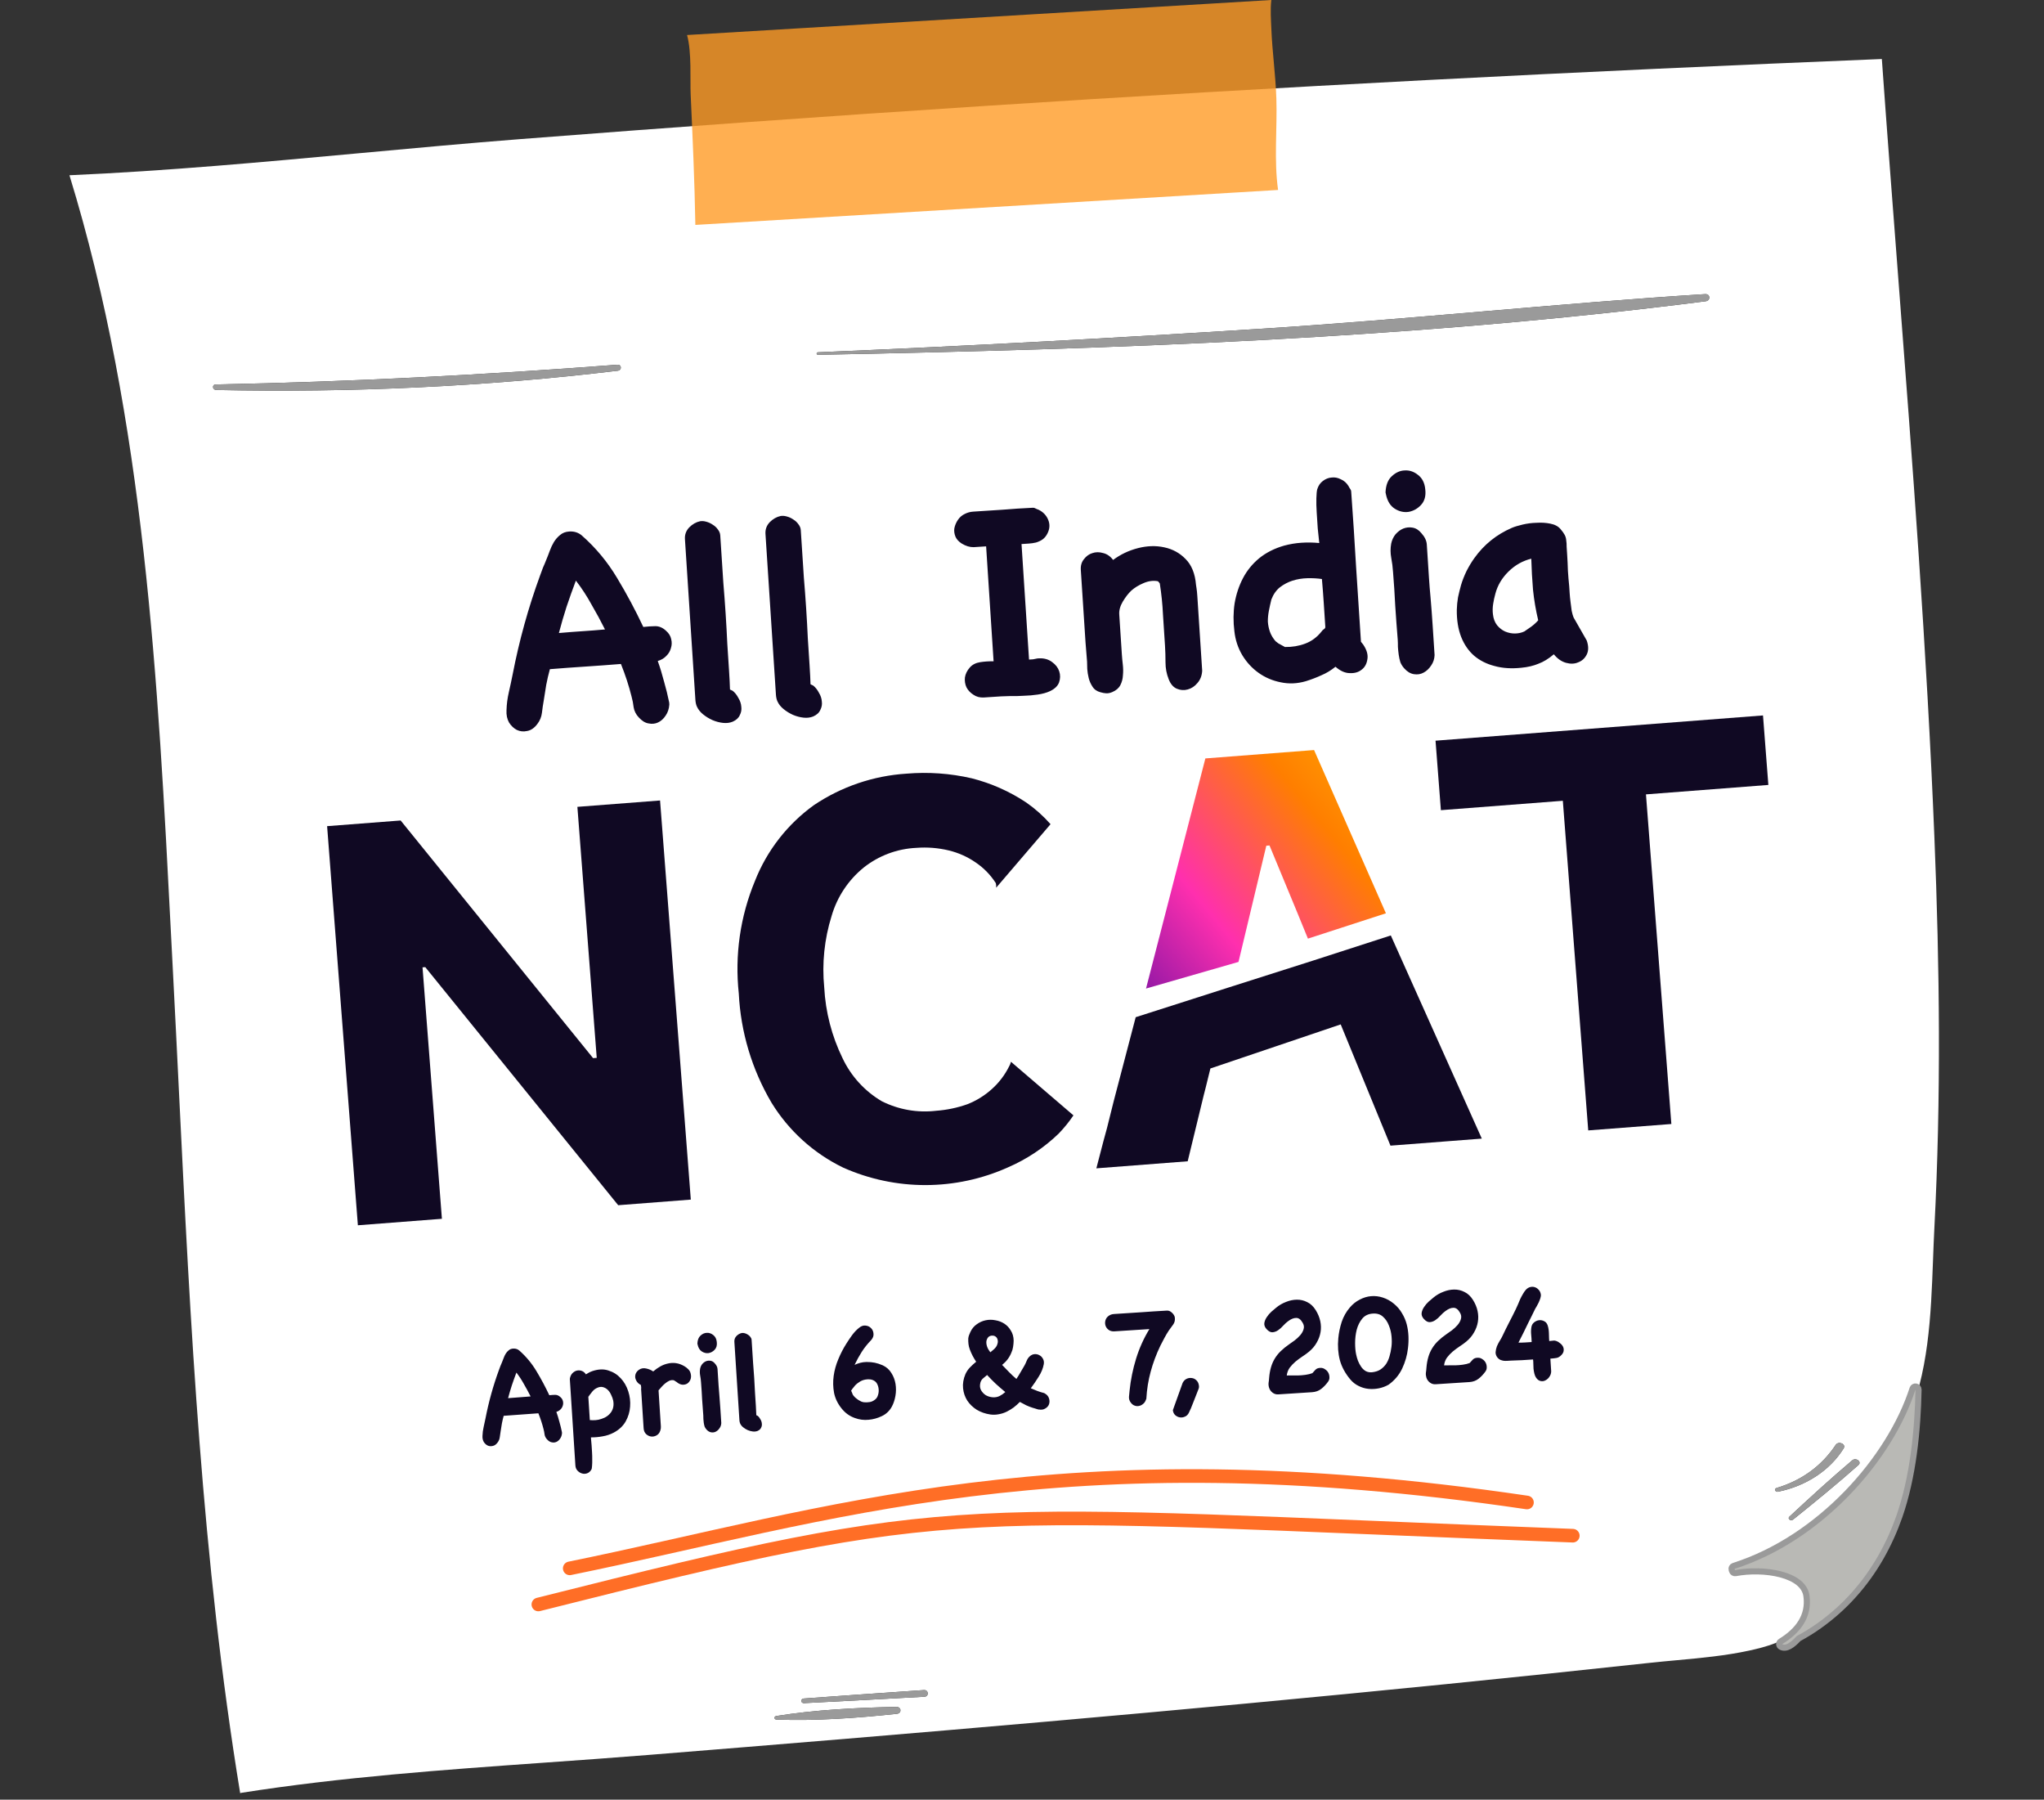<svg width="334" height="294" viewBox="0 0 334 294" fill="none" xmlns="http://www.w3.org/2000/svg">
<rect x="0" y="0" width="334" height="294" fill="#333333" stroke="none"/>
<path fill-rule="evenodd" clip-rule="evenodd" d="M84.995 22.727C109.988 20.779 135.007 18.99 160.026 17.364C209.149 14.155 258.313 11.643 307.503 9.64C308.348 21.484 309.257 33.327 310.167 45.17C312.51 75.681 314.854 106.198 316.089 136.758C316.957 158.019 317.194 179.331 316.087 200.59C315.998 202.297 315.933 204.037 315.868 205.796C315.529 214.863 315.171 224.44 311.389 232.759C307.21 241.948 298.77 248.995 288.881 253.412C288.064 253.774 288.453 254.948 289.389 254.653L289.447 254.861C289.211 254.9 288.975 254.953 288.741 255.017C287.291 255.419 288.08 257.353 289.532 256.988C297.042 255.126 295.768 263.96 293.621 266.226C291.787 268.173 288.556 269.047 285.852 269.639C281.978 270.484 277.927 270.856 273.911 271.225C272.379 271.366 270.852 271.507 269.343 271.673C258.282 272.87 247.218 274.03 236.149 275.14C214.461 277.321 192.761 279.34 171.051 281.248C149.327 283.156 127.609 284.952 105.872 286.699C100.308 287.147 94.724 287.543 89.134 287.94C72.469 289.122 55.754 290.308 39.356 292.894C39.301 292.91 39.289 292.935 39.248 292.95C32.998 254.884 31.113 216.464 29.229 178.064C28.917 171.715 28.606 165.367 28.274 159.021C28.168 156.958 28.061 154.891 27.955 152.819C25.836 111.49 23.638 68.616 11.348 28.629C27.238 27.934 43.131 26.467 59.006 25.001C67.676 24.201 76.34 23.401 84.995 22.727ZM292.397 247.769C292.029 248.116 292.627 248.54 292.999 248.243C296.618 245.337 300.221 242.394 303.674 239.337C304.28 238.8 303.276 238.052 302.668 238.563C299.152 241.538 295.746 244.655 292.397 247.769ZM290.291 243.085C289.85 243.224 290.092 243.783 290.536 243.693C295.076 242.776 299.007 240.237 301.258 236.618C301.708 235.892 300.424 235.348 299.958 236.05C297.728 239.406 294.479 241.84 290.291 243.085ZM133.651 57.55C133.356 57.568 133.389 57.978 133.683 57.96C181.86 57.042 230.976 55.344 278.725 49.215C279.548 49.101 279.488 47.995 278.632 48.048C266.48 48.814 254.35 49.85 242.218 50.886C230.223 51.911 218.226 52.935 206.206 53.699C182.041 55.235 157.843 56.536 133.651 57.55ZM131.332 277.475C130.771 277.522 130.83 278.267 131.392 278.232C137.93 277.901 144.48 277.545 151.03 277.188L151.054 277.187C151.84 277.138 151.752 276.034 150.968 276.095C149.335 276.208 147.703 276.321 146.072 276.434C141.154 276.774 136.238 277.114 131.332 277.475ZM126.848 280.334C126.431 280.41 126.47 280.907 126.894 280.918C133.33 281.155 140.173 280.655 146.564 279.972C147.389 279.884 147.306 278.829 146.475 278.843C140.039 278.968 133.184 279.318 126.848 280.334ZM35.27 62.803C34.594 62.82 34.692 63.699 35.342 63.709C57.183 64.175 79.303 63.165 100.957 60.563C101.655 60.47 101.594 59.526 100.879 59.582C78.996 61.251 57.224 62.377 35.27 62.803Z" fill="white"/>
<path d="M312.523 226.84C312.598 226.605 312.836 226.464 313.081 226.509C313.326 226.553 313.505 226.77 313.5 227.018C313.377 233.67 312.602 241.34 310.358 247.76L310.358 247.761C308.751 252.326 306.318 256.761 302.925 260.528C301.268 262.391 299.344 264.104 297.26 265.586C296.195 266.348 295.073 267.039 293.906 267.671C293.376 268.243 292.887 268.667 292.441 268.914C291.986 269.165 291.463 269.289 290.988 269.023C290.831 268.936 290.732 268.773 290.726 268.596C290.721 268.419 290.81 268.254 290.96 268.162C293.806 266.424 295.648 264.003 295.178 260.693C294.928 258.979 293.316 257.816 290.969 257.196C288.657 256.584 285.838 256.567 283.601 256.991C283.344 257.039 283.09 256.881 283.018 256.628L282.959 256.419C282.886 256.162 283.028 255.896 283.282 255.815C297.303 251.371 308.822 238.346 312.523 226.84Z" fill="#B9B9B5" stroke="#9A9A9A" stroke-linejoin="round"/>
<path d="M302.667 238.564C303.275 238.052 304.279 238.801 303.673 239.337C300.22 242.395 296.617 245.337 292.997 248.243C292.626 248.541 292.028 248.116 292.396 247.769C295.745 244.655 299.151 241.538 302.667 238.564Z" fill="#9A9A9A"/>
<path d="M299.957 236.049C300.424 235.347 301.708 235.891 301.258 236.617C299.006 240.237 295.075 242.775 290.536 243.693C290.091 243.783 289.85 243.224 290.29 243.084C294.479 241.839 297.727 239.405 299.957 236.049Z" fill="#9A9A9A"/>
<path d="M278.632 48.048C279.488 47.995 279.548 49.102 278.725 49.215C230.975 55.344 181.86 57.043 133.683 57.96C133.388 57.978 133.356 57.569 133.651 57.55C157.843 56.536 182.041 55.236 206.206 53.7C230.385 52.163 254.466 49.572 278.632 48.048Z" fill="#9A9A9A"/>
<path d="M150.966 276.095C151.751 276.033 151.839 277.138 151.053 277.187C144.495 277.544 137.936 277.9 131.39 278.231C130.829 278.266 130.77 277.522 131.33 277.474C137.865 276.994 144.416 276.551 150.966 276.095Z" fill="#9A9A9A"/>
<path d="M146.473 278.844C147.304 278.83 147.388 279.885 146.563 279.973C140.171 280.656 133.328 281.155 126.892 280.919C126.468 280.907 126.429 280.411 126.846 280.335C133.183 279.319 140.038 278.968 146.473 278.844Z" fill="#9A9A9A"/>
<path d="M100.88 59.583C101.595 59.526 101.655 60.471 100.958 60.564C79.303 63.166 57.184 64.176 35.342 63.71C34.693 63.7 34.595 62.821 35.27 62.804C57.224 62.378 78.996 61.252 100.88 59.583Z" fill="#9A9A9A"/>
<path d="M40.632 38.973C41.304 38.911 41.535 39.981 40.883 40.14C36.541 41.178 31.779 41.046 27.398 40.324C26.799 40.225 26.993 39.365 27.588 39.408C32.059 39.814 36.195 39.453 40.632 38.973Z" fill="white"/>
<path d="M40.332 34.691C40.968 34.717 41.074 35.626 40.402 35.702C33.987 36.335 27.423 36.245 20.988 36.203C20.353 36.191 20.091 35.279 20.754 35.077C21.641 34.845 22.508 34.545 23.357 34.175C23.701 34.052 23.963 34.57 23.651 34.747C23.527 34.798 23.405 34.863 23.297 34.927C28.96 34.642 34.697 34.381 40.332 34.691Z" fill="white"/>
<path d="M94.348 131.81L97.509 172.814L96.912 172.86L65.467 134.037L53.452 134.963L58.478 200.165L72.209 199.106L69.043 158.028L69.491 157.994L101.016 196.886L112.882 195.971L107.856 130.769L94.348 131.81Z" fill="#100923"/>
<path d="M164.882 174.231C164.191 175.62 163.242 176.866 162.087 177.902C160.911 178.968 159.552 179.811 158.075 180.39C156.431 180.973 154.717 181.332 152.977 181.459C149.92 181.821 146.824 181.276 144.073 179.892C141.287 178.245 139.059 175.8 137.677 172.872C135.913 169.257 134.895 165.324 134.683 161.307C134.297 157.378 134.706 153.411 135.886 149.644C136.786 146.531 138.617 143.768 141.132 141.727C143.593 139.777 146.605 138.651 149.742 138.508C151.515 138.371 153.299 138.513 155.029 138.927C156.617 139.309 158.12 139.983 159.461 140.915C160.764 141.802 161.873 142.943 162.723 144.27C162.782 144.514 162.802 144.766 162.78 145.017L171.665 134.64C170.492 133.312 169.166 132.128 167.715 131.113C164.982 129.291 161.959 127.949 158.775 127.144C155.288 126.342 151.698 126.086 148.132 126.386C142.717 126.729 137.491 128.506 132.989 131.535C128.659 134.656 125.316 138.956 123.359 143.923C120.951 149.732 120.045 156.055 120.722 162.308C121.035 168.602 122.873 174.726 126.076 180.152C128.888 184.727 132.948 188.403 137.778 190.745C142.021 192.634 146.614 193.606 151.257 193.598C155.901 193.59 160.49 192.601 164.725 190.697C167.795 189.369 170.601 187.498 173.008 185.175C173.89 184.256 174.693 183.264 175.407 182.21L165.198 173.455C165.132 173.728 165.026 173.99 164.882 174.231Z" fill="#100923"/>
<path d="M214.726 122.53L196.964 123.899L187.254 161.537L187.297 161.482L202.379 157.14L206.922 138.158L207.444 138.117L211.964 149.039L213.722 153.336L226.465 149.198L214.726 122.53Z" fill="url(#paint0_linear_1265_1033)"/>
<path d="M234.574 121.001L235.449 132.353L255.375 130.817L259.526 184.667L273.108 183.62L268.958 129.771L288.958 128.229L288.083 116.876L234.574 121.001Z" fill="#100923"/>
<path d="M242.135 186.006L227.21 187.157L219.077 167.348L197.786 174.549C197.161 177.152 196.696 178.916 196.696 178.916L194.075 189.711L179.15 190.862L180.308 186.415L180.893 184.266L181.983 179.899L185.579 166.174L200.745 161.323L214.447 156.961L227.265 152.818L242.135 186.006Z" fill="#100923"/>
<path d="M109.371 115.096C109.321 115.798 109.122 116.398 108.774 116.897C108.427 117.428 108.007 117.804 107.514 118.027C107.052 118.247 106.532 118.297 105.952 118.176C105.407 118.084 104.877 117.754 104.364 117.184C103.92 116.705 103.647 116.167 103.545 115.571C103.472 114.941 103.353 114.329 103.187 113.737C102.758 112.019 102.184 110.262 101.464 108.468C99.506 108.627 97.563 108.769 95.634 108.895C93.706 109.02 91.779 109.161 89.853 109.319C89.621 110.159 89.423 111.013 89.257 111.881C89.123 112.747 88.988 113.597 88.852 114.431C88.735 115.074 88.636 115.747 88.555 116.45C88.471 117.123 88.225 117.726 87.815 118.26C87.319 118.928 86.757 119.313 86.129 119.418C85.534 119.552 84.975 119.493 84.45 119.241C83.958 118.987 83.535 118.586 83.182 118.038C82.858 117.456 82.719 116.782 82.765 116.018C82.796 115.031 82.923 114.055 83.145 113.088C83.368 112.121 83.575 111.155 83.766 110.191C84.835 104.661 86.326 99.278 88.24 94.043C88.401 93.588 88.563 93.149 88.726 92.725C88.92 92.3 89.099 91.876 89.262 91.453C89.454 90.996 89.645 90.507 89.833 89.987C90.022 89.467 90.245 88.992 90.502 88.562C90.79 88.099 91.13 87.712 91.522 87.401C91.912 87.058 92.408 86.867 93.009 86.828C93.799 86.776 94.479 86.986 95.049 87.457C97.339 89.467 99.267 91.786 100.835 94.414C102.401 97.01 103.829 99.68 105.118 102.421C105.78 102.346 106.428 102.304 107.062 102.294C107.696 102.285 108.284 102.532 108.825 103.037C109.296 103.451 109.58 103.908 109.676 104.41C109.804 104.91 109.788 105.403 109.629 105.889C109.502 106.374 109.244 106.803 108.856 107.178C108.499 107.55 108.04 107.818 107.48 107.982C107.868 109.067 108.21 110.188 108.508 111.343C108.835 112.465 109.115 113.605 109.349 114.765L109.371 115.096ZM98.859 102.828C98.166 101.445 97.426 100.08 96.64 98.734C95.884 97.355 95.038 96.061 94.102 94.852C93.56 96.284 93.05 97.714 92.572 99.142C92.123 100.536 91.707 101.96 91.326 103.413C92.809 103.285 94.104 103.185 95.211 103.113C96.349 103.039 97.565 102.944 98.859 102.828ZM119.725 112.852C120.094 113.145 120.405 113.538 120.659 114.029C120.943 114.487 121.101 114.968 121.134 115.474C121.196 115.946 121.115 116.396 120.888 116.824C120.696 117.28 120.307 117.639 119.72 117.899C119.256 118.088 118.737 118.154 118.162 118.096C117.586 118.038 117.005 117.886 116.418 117.638C115.862 117.389 115.349 117.073 114.88 116.691C114.444 116.338 114.116 115.931 113.896 115.469C113.822 115.315 113.763 115.144 113.719 114.957C113.673 114.737 113.645 114.549 113.635 114.391L111.923 88.074C111.876 87.347 112.105 86.713 112.609 86.172C113.145 85.629 113.742 85.289 114.4 85.151C114.714 85.099 115.049 85.124 115.405 85.228C115.792 85.33 116.152 85.497 116.485 85.73C116.816 85.93 117.086 86.183 117.296 86.486C117.538 86.788 117.67 87.113 117.693 87.46C117.746 88.282 117.817 89.373 117.906 90.732C117.994 92.091 118.091 93.577 118.196 95.189C118.332 96.8 118.457 98.474 118.57 100.213C118.681 101.92 118.772 103.565 118.843 105.147C118.946 106.728 119.041 108.182 119.127 109.51C119.211 110.806 119.263 111.85 119.283 112.642L119.725 112.852ZM132.884 111.996C133.252 112.289 133.564 112.682 133.818 113.173C134.102 113.631 134.26 114.113 134.293 114.618C134.355 115.09 134.273 115.54 134.047 115.968C133.855 116.425 133.465 116.783 132.879 117.044C132.415 117.232 131.896 117.298 131.321 117.24C130.745 117.182 130.164 117.03 129.576 116.782C129.021 116.533 128.508 116.217 128.039 115.835C127.603 115.482 127.275 115.075 127.054 114.613C126.981 114.459 126.922 114.288 126.878 114.101C126.832 113.881 126.804 113.693 126.794 113.535L125.082 87.218C125.035 86.491 125.263 85.857 125.768 85.316C126.304 84.773 126.901 84.433 127.559 84.295C127.873 84.243 128.208 84.269 128.564 84.372C128.951 84.474 129.311 84.641 129.644 84.874C129.974 85.074 130.245 85.327 130.455 85.63C130.697 85.932 130.829 86.257 130.852 86.605C130.905 87.426 130.976 88.517 131.064 89.876C131.153 91.236 131.25 92.721 131.354 94.334C131.491 95.944 131.616 97.618 131.729 99.357C131.84 101.064 131.931 102.709 132.002 104.291C132.105 105.872 132.199 107.326 132.286 108.654C132.37 109.95 132.422 110.994 132.442 111.786L132.884 111.996ZM169.85 107.544C170.674 107.522 171.37 107.731 171.938 108.17C172.505 108.577 172.886 109.076 173.083 109.667C173.28 110.257 173.272 110.861 173.058 111.478C172.842 112.063 172.35 112.54 171.58 112.907C171.025 113.166 170.355 113.352 169.569 113.467C168.814 113.579 168.041 113.645 167.248 113.665C166.49 113.715 165.776 113.729 165.108 113.709C164.442 113.721 163.936 113.738 163.588 113.761L160.79 113.942C160.126 113.986 159.545 113.833 159.046 113.484C158.549 113.168 158.174 112.763 157.92 112.272C157.697 111.779 157.615 111.244 157.673 110.669C157.762 110.092 158.028 109.551 158.472 109.046C158.885 108.574 159.454 108.283 160.177 108.173C160.9 108.062 161.627 108.015 162.358 108.031L161.137 89.254C160.41 89.301 159.73 89.345 159.098 89.386C158.463 89.396 157.816 89.2 157.155 88.798C156.658 88.481 156.316 88.107 156.129 87.675C155.94 87.211 155.879 86.754 155.945 86.306C156.041 85.823 156.233 85.366 156.523 84.935C156.812 84.503 157.188 84.177 157.649 83.957C158.08 83.738 158.532 83.614 159.006 83.583C160.618 83.478 162.23 83.373 163.843 83.268C165.484 83.13 167.128 83.023 168.774 82.948C168.932 82.937 169.077 82.975 169.21 83.062C169.374 83.147 169.537 83.215 169.7 83.268C170.453 83.632 170.981 84.185 171.284 84.927C171.586 85.669 171.539 86.418 171.144 87.174C170.948 87.568 170.683 87.887 170.349 88.131C170.045 88.341 169.691 88.507 169.286 88.628C168.911 88.716 168.518 88.774 168.107 88.8C167.696 88.827 167.301 88.853 166.922 88.877L168.149 107.75C168.402 107.733 168.623 107.719 168.813 107.706C169.032 107.66 169.267 107.613 169.518 107.565L169.85 107.544ZM196.443 109.576C196.399 110.372 196.141 111.04 195.668 111.579C195.227 112.115 194.694 112.467 194.07 112.635C193.478 112.8 192.888 112.759 192.301 112.512C191.713 112.264 191.266 111.738 190.96 110.933C190.618 110.066 190.447 109.156 190.449 108.204C190.448 107.22 190.421 106.317 190.368 105.495C190.257 103.788 190.147 102.097 190.038 100.421C189.959 98.712 189.784 97.009 189.515 95.312C189.48 95.251 189.445 95.206 189.411 95.176C189.375 95.115 189.307 95.04 189.206 94.952C188.467 94.809 187.695 94.907 186.892 95.245C186.088 95.583 185.417 95.992 184.876 96.471C184.397 96.915 183.929 97.517 183.47 98.277C183.041 99.003 182.848 99.698 182.891 100.362L183.317 106.906C183.35 107.412 183.402 107.964 183.472 108.562C183.543 109.161 183.55 109.748 183.492 110.323C183.465 110.896 183.326 111.429 183.072 111.922C182.818 112.414 182.382 112.792 181.765 113.054C181.425 113.203 181.096 113.272 180.778 113.261C180.492 113.248 180.17 113.19 179.814 113.086C179.233 112.933 178.8 112.628 178.517 112.17C178.235 111.744 178.03 111.281 177.903 110.782C177.773 110.251 177.692 109.748 177.662 109.274C177.66 108.766 177.65 108.37 177.632 108.085C177.585 107.358 177.501 106.316 177.381 104.959C177.291 103.568 177.196 102.114 177.097 100.596C176.999 99.079 176.905 97.641 176.817 96.281C176.726 94.89 176.657 93.831 176.61 93.104C176.565 92.409 176.733 91.826 177.115 91.357C177.495 90.856 177.95 90.525 178.479 90.364C179.038 90.169 179.625 90.162 180.24 90.344C180.884 90.493 181.433 90.87 181.885 91.475C183.096 90.571 184.451 89.928 185.95 89.544C187.449 89.161 188.874 89.116 190.226 89.409C191.61 89.7 192.779 90.338 193.732 91.324C194.717 92.308 195.284 93.715 195.435 95.546C195.439 95.61 195.467 95.798 195.52 96.112C195.572 96.427 195.616 96.868 195.653 97.437L196.443 109.576ZM222.751 105.293C223.348 106.175 223.575 106.986 223.433 107.725C223.322 108.463 223.009 109.023 222.494 109.405C221.981 109.82 221.327 110.005 220.53 109.962C219.768 109.948 218.999 109.601 218.225 108.921C217.501 109.508 216.737 109.97 215.934 110.308C215.133 110.678 214.281 111.003 213.378 111.284C211.976 111.693 210.599 111.75 209.247 111.457C207.928 111.194 206.736 110.684 205.671 109.928C204.606 109.172 203.719 108.214 203.008 107.054C202.296 105.862 201.862 104.557 201.706 103.138C201.508 101.564 201.52 100.039 201.742 98.565C201.995 97.088 202.446 95.725 203.095 94.477C203.744 93.228 204.625 92.139 205.74 91.21C206.885 90.278 208.253 89.586 209.842 89.133C210.779 88.882 211.721 88.725 212.669 88.664C213.649 88.6 214.618 88.616 215.577 88.713C215.5 88.019 215.417 87.231 215.328 86.348C215.268 85.431 215.211 84.546 215.155 83.693C215.1 82.839 215.082 82.078 215.102 81.41C215.12 80.711 215.167 80.216 215.243 79.925C215.428 79.342 215.732 78.893 216.156 78.58C216.61 78.233 217.089 78.043 217.595 78.01C218.099 77.946 218.597 78.04 219.09 78.294C219.612 78.514 220.033 78.883 220.352 79.402C220.426 79.556 220.515 79.709 220.62 79.861C220.723 79.981 220.78 80.12 220.79 80.278C221.091 84.418 221.357 88.511 221.589 92.56C221.852 96.606 222.118 100.7 222.388 104.841C222.527 105.022 222.647 105.173 222.751 105.293ZM215.99 103.114C216.047 103.015 216.151 102.913 216.303 102.808C216.487 102.701 216.573 102.568 216.563 102.41C216.477 101.083 216.392 99.786 216.31 98.522C216.226 97.226 216.125 95.915 216.007 94.589C215.238 94.481 214.441 94.437 213.617 94.459C212.793 94.481 211.992 94.612 211.215 94.853C210.468 95.093 209.777 95.455 209.142 95.941C208.539 96.424 208.074 97.089 207.748 97.936C207.598 98.549 207.463 99.161 207.344 99.772C207.225 100.383 207.168 100.974 207.174 101.545C207.211 102.114 207.327 102.678 207.522 103.236C207.715 103.763 208.017 104.268 208.43 104.749C208.564 104.867 208.715 104.984 208.881 105.1C209.079 105.214 209.441 105.413 209.967 105.696C211.143 105.715 212.242 105.532 213.265 105.148C214.319 104.762 215.228 104.084 215.99 103.114ZM234.417 107.011C234.395 107.647 234.209 108.215 233.861 108.714C233.514 109.244 233.095 109.636 232.604 109.891C232.144 110.143 231.626 110.224 231.048 110.135C230.471 110.045 229.943 109.73 229.463 109.19C229.19 108.89 228.978 108.555 228.826 108.184C228.705 107.779 228.615 107.372 228.557 106.963C228.496 106.523 228.453 106.097 228.426 105.686C228.429 105.242 228.419 104.845 228.396 104.498C228.243 102.635 228.107 100.786 227.988 98.953C227.9 97.117 227.78 95.268 227.627 93.405C227.578 92.646 227.481 91.891 227.337 91.138C227.191 90.354 227.188 89.576 227.328 88.805C227.449 88.226 227.686 87.719 228.038 87.283C228.423 86.845 228.847 86.532 229.311 86.343C229.806 86.152 230.311 86.104 230.825 86.197C231.37 86.289 231.85 86.591 232.265 87.103C232.812 87.703 233.106 88.319 233.147 88.951C233.186 89.551 233.234 90.294 233.292 91.179C233.362 92.254 233.432 93.329 233.501 94.404C233.571 95.479 233.656 96.537 233.755 97.578C233.886 99.093 234 100.609 234.099 102.127C234.198 103.644 234.296 105.161 234.395 106.679L234.417 107.011ZM226.403 80.437C226.453 79.259 226.793 78.38 227.422 77.8C228.08 77.185 228.79 76.869 229.55 76.852C230.309 76.802 231.023 77.041 231.692 77.569C232.393 78.095 232.793 78.879 232.893 79.92C233.026 80.991 232.796 81.847 232.203 82.489C231.639 83.097 230.965 83.474 230.181 83.62C229.395 83.735 228.638 83.562 227.909 83.101C227.181 82.641 226.702 81.862 226.472 80.766L226.403 80.437ZM259.279 104.632C259.591 105.532 259.593 106.294 259.285 106.917C258.976 107.54 258.512 107.967 257.892 108.198C257.306 108.458 256.641 108.486 255.897 108.28C255.154 108.075 254.489 107.61 253.902 106.886C253.06 107.608 252.22 108.123 251.383 108.431C250.58 108.769 249.642 108.989 248.569 109.09C246.961 109.258 245.51 109.162 244.217 108.802C242.926 108.473 241.81 107.911 240.869 107.115C239.96 106.317 239.259 105.299 238.766 104.061C238.271 102.792 238.032 101.315 238.049 99.632C238.067 98.932 238.134 98.245 238.249 97.571C238.395 96.895 238.558 96.234 238.739 95.587C238.946 94.875 239.246 94.11 239.637 93.29C240.06 92.469 240.49 91.759 240.927 91.159C242.498 88.962 244.534 87.321 247.035 86.238C247.467 86.051 248.059 85.87 248.809 85.694C249.56 85.518 250.315 85.421 251.076 85.404C251.866 85.352 252.615 85.399 253.323 85.543C254.063 85.686 254.622 85.983 255 86.434C255.309 86.795 255.536 87.114 255.681 87.39C255.826 87.666 255.909 87.962 255.93 88.278C255.982 88.593 256.004 88.94 255.997 89.322C256.02 89.669 256.049 90.112 256.084 90.649C256.141 91.534 256.182 92.405 256.206 93.26C256.259 94.082 256.33 94.919 256.417 95.77C256.435 96.055 256.46 96.434 256.491 96.909C256.52 97.351 256.566 97.824 256.631 98.328C256.695 98.832 256.759 99.32 256.821 99.792C256.913 100.23 257.016 100.589 257.129 100.867L259.279 104.632ZM249.088 103.152C249.421 102.908 249.801 102.645 250.227 102.363C250.651 102.05 251.025 101.708 251.351 101.338C250.957 99.681 250.674 98.017 250.502 96.346C250.361 94.672 250.267 92.98 250.219 91.269C248.813 91.614 247.573 92.314 246.499 93.368C245.425 94.422 244.709 95.627 244.353 96.984C244.198 97.533 244.076 98.097 243.987 98.674C243.897 99.251 243.886 99.808 243.953 100.343C244.031 101.068 244.261 101.672 244.642 102.155C245.02 102.607 245.455 102.944 245.946 103.166C246.468 103.386 246.999 103.494 247.538 103.491C248.109 103.485 248.626 103.372 249.088 103.152Z" fill="#100923"/>
<path d="M87.971 262.113C158.086 244.448 154.729 246.975 257.004 250.875" stroke="#FF6E26" stroke-width="2.223" stroke-linecap="round"/>
<path d="M93.097 256.212C135.492 247.577 173.095 234.161 249.515 245.45" stroke="#FF6E26" stroke-width="2.223" stroke-linecap="round"/>
<path d="M91.833 234.119C91.808 234.462 91.711 234.755 91.54 234.998C91.371 235.257 91.166 235.441 90.925 235.55C90.699 235.657 90.445 235.681 90.162 235.622C89.896 235.577 89.638 235.415 89.387 235.137C89.17 234.903 89.037 234.64 88.987 234.349C88.952 234.041 88.894 233.743 88.814 233.453C88.605 232.614 88.324 231.756 87.974 230.88C87.017 230.957 86.068 231.026 85.127 231.086C84.185 231.147 83.244 231.216 82.303 231.292C82.19 231.702 82.093 232.119 82.012 232.543C81.946 232.966 81.88 233.381 81.813 233.788C81.755 234.102 81.707 234.43 81.667 234.774C81.626 235.102 81.506 235.397 81.305 235.658C81.063 235.983 80.788 236.171 80.481 236.222C80.191 236.287 79.918 236.258 79.662 236.135C79.421 236.011 79.215 235.815 79.043 235.547C78.885 235.263 78.817 234.934 78.84 234.561C78.855 234.079 78.918 233.602 79.027 233.13C79.136 232.658 79.237 232.187 79.331 231.716C79.855 229.016 80.584 226.387 81.52 223.831C81.599 223.609 81.678 223.395 81.758 223.188C81.853 222.981 81.941 222.774 82.02 222.567C82.114 222.344 82.207 222.105 82.3 221.851C82.392 221.597 82.501 221.366 82.627 221.156C82.767 220.93 82.933 220.741 83.125 220.589C83.316 220.422 83.558 220.329 83.851 220.31C84.237 220.285 84.569 220.387 84.848 220.618C85.965 221.6 86.906 222.733 87.671 224.017C88.435 225.285 89.131 226.589 89.76 227.928C90.083 227.892 90.4 227.871 90.709 227.867C91.019 227.862 91.306 227.984 91.57 228.23C91.8 228.432 91.938 228.656 91.985 228.901C92.047 229.145 92.039 229.386 91.962 229.623C91.899 229.86 91.773 230.069 91.584 230.252C91.409 230.434 91.185 230.565 90.911 230.644C91.1 231.175 91.267 231.722 91.412 232.286C91.572 232.834 91.708 233.391 91.822 233.957L91.833 234.119ZM86.703 228.125C86.365 227.449 86.004 226.783 85.621 226.125C85.252 225.451 84.839 224.819 84.383 224.228C84.118 224.928 83.868 225.626 83.634 226.323C83.414 227.004 83.211 227.699 83.024 228.408C83.749 228.346 84.381 228.298 84.922 228.263C85.477 228.227 86.071 228.181 86.703 228.125ZM93.127 225.153C93.212 224.776 93.364 224.487 93.583 224.287C93.817 224.07 94.064 223.938 94.325 223.89C94.601 223.842 94.866 223.871 95.121 223.979C95.376 224.086 95.582 224.267 95.737 224.52C95.901 224.417 96.066 224.321 96.23 224.233C96.395 224.145 96.584 224.063 96.796 223.987C97.767 223.661 98.641 223.628 99.417 223.888C100.208 224.132 100.878 224.553 101.429 225.154C101.978 225.738 102.388 226.448 102.659 227.283C102.928 228.103 103.029 228.941 102.96 229.798C102.906 230.639 102.663 231.445 102.232 232.217C101.8 232.973 101.15 233.581 100.28 234.04C99.71 234.34 99.103 234.542 98.459 234.646C97.831 234.764 97.199 234.82 96.563 234.814C96.564 234.83 96.572 234.953 96.587 235.185C96.617 235.416 96.644 235.708 96.667 236.063C96.69 236.418 96.715 236.804 96.741 237.221C96.768 237.638 96.779 238.04 96.773 238.428C96.782 238.815 96.773 239.157 96.746 239.453C96.735 239.764 96.694 239.976 96.624 240.089C96.442 240.395 96.207 240.596 95.919 240.692C95.63 240.788 95.351 240.791 95.082 240.7C94.814 240.624 94.571 240.469 94.355 240.235C94.154 240.015 94.043 239.736 94.021 239.396L93.113 225.294L93.127 225.153ZM96.285 227.973C96.244 228.053 96.223 228.093 96.223 228.093C96.222 228.078 96.193 228.103 96.135 228.169L96.381 231.989C96.693 232.016 97.003 232.019 97.312 231.999C97.621 231.979 97.942 231.912 98.276 231.798C98.959 231.583 99.486 231.216 99.856 230.696C100.224 230.161 100.338 229.526 100.198 228.79C100.132 228.485 100.019 228.174 99.859 227.859C99.713 227.527 99.525 227.253 99.294 227.035C99.063 226.817 98.798 226.672 98.499 226.598C98.2 226.524 97.87 226.576 97.509 226.755C97.254 226.88 97.025 227.057 96.822 227.287C96.636 227.516 96.457 227.745 96.285 227.973ZM104.755 226.846C104.759 226.908 104.766 226.892 104.775 226.798C104.783 226.689 104.764 226.504 104.716 226.244C104.46 226.121 104.256 225.956 104.103 225.749C103.95 225.542 103.85 225.315 103.803 225.07C103.772 224.824 103.803 224.59 103.898 224.367C104.006 224.127 104.187 223.922 104.439 223.751C104.781 223.527 105.165 223.464 105.59 223.56C106.03 223.656 106.412 223.817 106.737 224.044C107.104 223.726 107.489 223.453 107.893 223.226C108.297 222.998 108.713 222.84 109.142 222.75C109.569 222.645 110.009 222.625 110.463 222.688C110.917 222.752 111.369 222.917 111.82 223.182C112.045 223.307 112.257 223.472 112.457 223.676C112.655 223.865 112.785 224.089 112.849 224.348C112.951 224.729 112.942 225.071 112.822 225.373C112.701 225.66 112.521 225.881 112.283 226.036C112.044 226.175 111.768 226.232 111.457 226.205C111.144 226.163 110.84 226.012 110.544 225.752C110.447 225.697 110.375 225.655 110.327 225.627C110.293 225.583 110.212 225.534 110.085 225.48C109.834 225.434 109.588 225.465 109.347 225.574C109.121 225.681 108.898 225.827 108.677 226.012C108.471 226.18 108.274 226.371 108.086 226.585C107.913 226.782 107.754 226.963 107.61 227.127L107.99 233.032C108.005 233.264 107.973 233.491 107.894 233.713C107.778 234.077 107.57 234.338 107.271 234.497C106.986 234.655 106.688 234.713 106.375 234.671C106.078 234.628 105.805 234.491 105.558 234.258C105.326 234.025 105.197 233.716 105.172 233.33L104.755 226.846ZM117.862 232.466C117.851 232.777 117.76 233.054 117.59 233.297C117.421 233.556 117.216 233.748 116.976 233.872C116.751 233.995 116.498 234.034 116.216 233.991C115.934 233.947 115.677 233.793 115.442 233.529C115.309 233.382 115.205 233.219 115.132 233.037C115.073 232.84 115.029 232.641 115 232.441C114.971 232.226 114.95 232.018 114.937 231.817C114.939 231.6 114.934 231.407 114.923 231.237C114.849 230.327 114.783 229.425 114.725 228.529C114.683 227.633 114.625 226.73 114.551 225.82C114.527 225.449 114.48 225.08 114.41 224.713C114.339 224.33 114.337 223.95 114.406 223.574C114.465 223.291 114.581 223.043 114.754 222.831C114.941 222.617 115.148 222.464 115.375 222.372C115.617 222.279 115.864 222.255 116.115 222.301C116.381 222.346 116.615 222.494 116.817 222.744C117.084 223.037 117.228 223.338 117.248 223.647C117.266 223.94 117.29 224.303 117.318 224.735C117.351 225.26 117.385 225.785 117.419 226.31C117.453 226.834 117.494 227.351 117.542 227.859C117.605 228.6 117.661 229.34 117.708 230.081C117.756 230.822 117.804 231.563 117.852 232.304L117.862 232.466ZM113.957 219.487C113.982 218.912 114.148 218.483 114.455 218.199C114.777 217.899 115.124 217.745 115.495 217.737C115.866 217.713 116.214 217.83 116.541 218.088C116.883 218.345 117.078 218.728 117.126 219.236C117.191 219.759 117.078 220.177 116.789 220.49C116.513 220.787 116.184 220.971 115.801 221.042C115.417 221.098 115.047 221.013 114.692 220.788C114.336 220.563 114.102 220.183 113.99 219.648L113.957 219.487ZM123.802 231.293C123.982 231.436 124.133 231.628 124.257 231.868C124.396 232.092 124.473 232.327 124.489 232.574C124.519 232.805 124.479 233.024 124.369 233.233C124.274 233.456 124.084 233.631 123.798 233.758C123.571 233.85 123.317 233.882 123.037 233.854C122.756 233.825 122.472 233.75 122.185 233.629C121.914 233.507 121.663 233.353 121.434 233.166C121.222 232.994 121.062 232.795 120.954 232.569C120.918 232.494 120.89 232.411 120.868 232.319C120.846 232.212 120.832 232.12 120.827 232.043L120 219.191C119.977 218.836 120.089 218.526 120.335 218.262C120.597 217.997 120.889 217.831 121.21 217.764C121.363 217.739 121.527 217.752 121.701 217.802C121.89 217.852 122.066 217.934 122.228 218.047C122.389 218.146 122.521 218.269 122.624 218.417C122.742 218.565 122.806 218.723 122.817 218.893C122.843 219.294 122.877 219.827 122.92 220.491C122.963 221.155 123.01 221.88 123.06 222.668C123.126 223.454 123.187 224.272 123.242 225.121C123.295 225.954 123.339 226.758 123.373 227.53C123.423 228.302 123.469 229.012 123.511 229.661C123.551 230.294 123.577 230.804 123.586 231.191L123.802 231.293ZM142.338 218.938C141.756 219.534 141.247 220.171 140.81 220.85C140.388 221.513 139.999 222.22 139.644 222.971C139.945 222.828 140.256 222.715 140.576 222.632C140.896 222.55 141.234 222.505 141.59 222.497C142.086 222.496 142.538 222.537 142.947 222.619C143.355 222.701 143.791 222.844 144.253 223.047C144.861 223.333 145.33 223.752 145.66 224.305C146.004 224.841 146.228 225.431 146.332 226.075C146.435 226.72 146.431 227.371 146.318 228.029C146.205 228.688 146.011 229.274 145.734 229.788C145.36 230.478 144.819 230.994 144.113 231.334C143.406 231.674 142.683 231.875 141.943 231.938C141.173 232.019 140.414 231.921 139.668 231.643C138.812 231.342 138.088 230.815 137.497 230.062C136.873 229.281 136.47 228.439 136.288 227.536C136.12 226.617 136.099 225.696 136.226 224.773C136.353 223.85 136.604 222.942 136.981 222.05C137.356 221.142 137.79 220.301 138.283 219.525C138.564 219.073 138.875 218.611 139.217 218.139C139.573 217.651 139.965 217.238 140.393 216.901C140.746 216.615 141.103 216.499 141.463 216.553C141.822 216.592 142.118 216.735 142.351 216.984C142.583 217.217 142.711 217.519 142.735 217.889C142.774 218.243 142.641 218.593 142.338 218.938ZM139.248 226.927C139.221 226.99 139.164 227.072 139.078 227.17C139.096 227.215 139.124 227.283 139.161 227.374C139.197 227.465 139.234 227.548 139.27 227.623C139.305 227.698 139.324 227.751 139.326 227.782C139.344 227.812 139.327 227.79 139.276 227.715C139.381 227.91 139.533 228.102 139.731 228.291C139.928 228.464 140.116 228.607 140.294 228.72C140.423 228.804 140.56 228.881 140.704 228.949C140.863 229.016 141.029 229.06 141.2 229.08C141.512 229.106 141.821 229.094 142.128 229.043C142.435 228.992 142.721 228.858 142.986 228.639C143.193 228.486 143.342 228.275 143.433 228.006C143.539 227.72 143.59 227.43 143.586 227.136C143.582 226.826 143.525 226.535 143.414 226.263C143.302 225.976 143.141 225.761 142.931 225.62C142.704 225.464 142.457 225.371 142.192 225.342C141.942 225.311 141.687 225.32 141.426 225.368C141.013 225.441 140.658 225.588 140.362 225.809C140.138 225.947 139.932 226.115 139.743 226.313C139.57 226.511 139.405 226.715 139.248 226.927ZM170.629 227.58C171.029 227.786 171.288 228.064 171.403 228.413C171.518 228.747 171.523 229.072 171.419 229.389C171.315 229.69 171.105 229.928 170.791 230.104C170.493 230.293 170.124 230.34 169.684 230.245C169.811 230.283 169.842 230.297 169.78 230.285C169.732 230.273 169.638 230.248 169.496 230.21C169.369 230.172 169.227 230.127 169.069 230.075C168.911 230.039 168.801 230.007 168.737 229.98C168.373 229.864 168.015 229.724 167.664 229.561C167.326 229.381 166.989 229.201 166.652 229.022C166.347 229.336 166.01 229.637 165.641 229.924C165.271 230.196 164.883 230.43 164.477 230.627C164.071 230.823 163.646 230.959 163.201 231.034C162.757 231.125 162.301 231.139 161.832 231.076C161.018 230.958 160.281 230.703 159.62 230.312C158.974 229.904 158.453 229.402 158.058 228.808C157.679 228.212 157.45 227.545 157.371 226.806C157.292 226.051 157.42 225.276 157.756 224.479C157.947 224.064 158.194 223.699 158.5 223.385C158.819 223.054 159.156 222.746 159.51 222.459C159.304 222.147 159.112 221.826 158.936 221.496C158.759 221.151 158.605 220.805 158.474 220.457C158.361 220.154 158.288 219.856 158.254 219.564C158.219 219.272 158.208 218.97 158.219 218.659C158.237 218.472 158.28 218.291 158.346 218.116C158.428 217.941 158.502 217.765 158.568 217.591C158.813 217.063 159.158 216.646 159.604 216.338C160.048 216.015 160.53 215.798 161.05 215.687C161.57 215.576 162.097 215.573 162.631 215.678C163.179 215.767 163.671 215.952 164.108 216.234C164.545 216.516 164.902 216.896 165.181 217.374C165.475 217.836 165.626 218.384 165.636 219.019C165.628 219.376 165.596 219.719 165.54 220.048C165.498 220.361 165.402 220.677 165.252 220.997C164.944 221.761 164.444 222.421 163.752 222.977C164.133 223.355 164.506 223.742 164.873 224.137C165.255 224.531 165.659 224.908 166.085 225.268C166.326 224.912 166.55 224.548 166.759 224.178C166.983 223.807 167.199 223.437 167.408 223.067C167.52 222.874 167.635 222.626 167.756 222.324C167.876 222.021 168.038 221.778 168.243 221.595C168.492 221.362 168.763 221.236 169.056 221.217C169.349 221.198 169.617 221.258 169.858 221.398C170.099 221.522 170.29 221.719 170.431 221.989C170.572 222.243 170.614 222.535 170.557 222.864C170.431 223.554 170.15 224.239 169.713 224.918C169.292 225.596 168.867 226.221 168.439 226.791C168.806 226.953 169.164 227.1 169.513 227.233C169.863 227.365 170.235 227.481 170.629 227.58ZM163.357 228.048C163.522 227.96 163.679 227.865 163.827 227.762C163.975 227.644 164.122 227.526 164.27 227.408C163.746 226.977 163.237 226.537 162.743 226.088C162.248 225.624 161.767 225.135 161.3 224.623C161.078 224.792 160.858 224.977 160.638 225.177C160.417 225.362 160.27 225.604 160.196 225.903C160.085 226.344 160.118 226.737 160.296 227.083C160.488 227.427 160.747 227.705 161.07 227.916C161.408 228.111 161.78 228.227 162.185 228.263C162.606 228.298 162.997 228.226 163.357 228.048ZM161.215 219.699C161.26 219.913 161.336 220.125 161.442 220.335C161.564 220.544 161.693 220.738 161.828 220.915C162.006 220.779 162.204 220.612 162.424 220.412C162.658 220.195 162.822 219.975 162.916 219.752C163.05 219.418 163.086 219.137 163.025 218.908C162.979 218.678 162.882 218.506 162.736 218.392C162.588 218.262 162.413 218.195 162.211 218.193C162.009 218.175 161.818 218.218 161.638 218.323C161.474 218.426 161.346 218.597 161.253 218.836C161.159 219.059 161.146 219.347 161.215 219.699ZM187.256 228.648C187.166 228.933 187.018 229.159 186.812 229.328C186.606 229.512 186.381 229.627 186.136 229.674C185.908 229.735 185.666 229.719 185.412 229.627C185.175 229.549 184.963 229.385 184.776 229.133C184.557 228.853 184.458 228.534 184.482 228.176C184.52 227.801 184.552 227.466 184.58 227.17C184.761 225.406 185.114 223.67 185.64 221.962C186.165 220.254 186.891 218.642 187.816 217.125L182.12 217.492C181.703 217.519 181.363 217.425 181.102 217.209C180.84 216.993 180.676 216.733 180.609 216.427C180.542 216.106 180.576 215.793 180.712 215.49C180.862 215.17 181.133 214.928 181.525 214.763C181.692 214.706 181.868 214.672 182.054 214.66C183.505 214.566 184.94 214.474 186.361 214.382C187.795 214.274 189.239 214.181 190.691 214.103C190.969 214.085 191.24 214.2 191.504 214.446C191.767 214.693 191.923 214.946 191.971 215.207C192.032 215.668 191.941 216.061 191.698 216.387C191.456 216.713 191.214 217.046 190.972 217.387C190.718 217.775 190.48 218.178 190.259 218.596C190.037 218.997 189.823 219.407 189.618 219.823C188.948 221.215 188.419 222.628 188.03 224.064C187.641 225.484 187.403 226.964 187.317 228.505L187.256 228.648ZM193.25 225.914C193.415 225.593 193.633 225.37 193.904 225.244C194.175 225.118 194.451 225.077 194.733 225.12C195.014 225.149 195.262 225.265 195.476 225.468C195.707 225.67 195.848 225.948 195.902 226.301C195.949 226.546 195.918 226.78 195.808 227.004C195.714 227.228 195.627 227.45 195.549 227.672C195.35 228.197 195.143 228.721 194.929 229.247C194.732 229.787 194.509 230.305 194.262 230.801C194.111 231.105 193.9 231.313 193.628 231.423C193.357 231.549 193.08 231.59 192.799 231.546C192.517 231.503 192.261 231.38 192.031 231.177C191.816 230.974 191.69 230.703 191.653 230.365L193.25 225.914ZM212.847 216.071C212.549 215.548 212.2 215.291 211.797 215.302C211.394 215.297 210.948 215.48 210.461 215.853C210.224 216.023 209.968 216.257 209.692 216.554C209.432 216.849 209.154 217.1 208.857 217.305C208.56 217.51 208.25 217.623 207.925 217.644C207.617 217.664 207.295 217.491 206.962 217.125C206.679 216.817 206.557 216.492 206.597 216.148C206.652 215.804 206.786 215.477 206.999 215.169C207.21 214.845 207.463 214.55 207.755 214.283C208.064 214.015 208.321 213.797 208.527 213.629C209.013 213.226 209.551 212.912 210.141 212.688C210.73 212.448 211.319 212.325 211.907 212.318C212.511 212.311 213.078 212.445 213.607 212.72C214.151 212.98 214.613 213.415 214.994 214.026C215.357 214.608 215.604 215.204 215.737 215.815C215.869 216.427 215.885 217.031 215.784 217.626C215.682 218.222 215.471 218.793 215.15 219.341C214.844 219.888 214.426 220.38 213.896 220.817C213.573 221.086 213.21 221.349 212.808 221.608C212.421 221.865 212.044 222.145 211.676 222.448C211.324 222.75 211.012 223.08 210.74 223.439C210.484 223.796 210.325 224.217 210.263 224.702C210.433 224.691 210.681 224.69 211.007 224.7C211.349 224.709 211.713 224.709 212.1 224.7C212.503 224.689 212.911 224.655 213.326 224.597C213.756 224.539 214.138 224.444 214.47 224.314C214.413 224.38 214.369 224.422 214.339 224.439C214.556 224.193 214.758 223.97 214.947 223.772C215.15 223.558 215.438 223.454 215.811 223.461C216.074 223.459 216.312 223.537 216.523 223.694C216.749 223.834 216.924 224.017 217.047 224.241C217.17 224.466 217.232 224.718 217.235 224.997C217.252 225.259 217.175 225.504 217.003 225.732C216.676 226.188 216.306 226.576 215.892 226.897C215.479 227.218 214.979 227.397 214.392 227.435L208.881 227.79C208.526 227.813 208.21 227.717 207.932 227.502C207.655 227.288 207.467 227.013 207.368 226.679C207.289 226.42 207.265 226.158 207.294 225.893C207.339 225.626 207.368 225.361 207.382 225.096C207.434 224.458 207.536 223.877 207.689 223.356C207.841 222.835 208.051 222.356 208.317 221.92C208.584 221.485 208.907 221.084 209.286 220.719C209.68 220.337 210.137 219.966 210.656 219.607C210.894 219.452 211.183 219.248 211.523 218.993C211.864 218.739 212.171 218.456 212.445 218.143C212.72 217.831 212.908 217.501 213.009 217.154C213.125 216.79 213.071 216.429 212.847 216.071ZM227.375 219.972C227.438 219.503 227.441 218.953 227.385 218.321C227.329 217.689 227.182 217.086 226.943 216.512C226.72 215.937 226.395 215.462 225.968 215.087C225.556 214.71 225.011 214.544 224.331 214.588C223.59 214.635 223.011 214.913 222.594 215.42C222.178 215.928 221.876 216.536 221.689 217.246C221.517 217.939 221.431 218.658 221.432 219.402C221.433 220.13 221.488 220.747 221.598 221.251C221.666 221.588 221.766 221.938 221.898 222.301C222.046 222.664 222.222 222.994 222.427 223.29C222.632 223.587 222.88 223.819 223.169 223.987C223.475 224.153 223.827 224.216 224.228 224.174C224.782 224.108 225.237 223.954 225.593 223.714C225.964 223.458 226.27 223.151 226.511 222.795C226.75 222.423 226.933 222.008 227.058 221.55C227.198 221.076 227.299 220.589 227.36 220.089L227.375 219.972ZM230.068 220.264C229.94 221.404 229.624 222.509 229.119 223.58C228.614 224.636 227.872 225.513 226.894 226.212C226.4 226.491 225.87 226.688 225.304 226.802C224.738 226.916 224.174 226.945 223.612 226.888C223.05 226.831 222.513 226.672 222 226.41C221.488 226.164 221.039 225.814 220.653 225.358C219.814 224.358 219.242 223.302 218.938 222.19C218.649 221.077 218.565 219.888 218.685 218.625C218.767 217.736 218.951 216.849 219.235 215.962C219.534 215.075 219.979 214.287 220.57 213.597C221.046 213.04 221.584 212.61 222.185 212.308C222.784 211.99 223.4 211.803 224.032 211.747C224.679 211.69 225.32 211.765 225.953 211.972C226.602 212.178 227.205 212.511 227.762 212.972C228.318 213.432 228.763 213.953 229.095 214.537C229.441 215.103 229.697 215.699 229.861 216.324C230.025 216.949 230.122 217.602 230.15 218.282C230.177 218.947 230.15 219.607 230.068 220.264ZM238.551 214.416C238.254 213.892 237.904 213.636 237.502 213.646C237.098 213.641 236.653 213.825 236.165 214.198C235.928 214.368 235.672 214.601 235.397 214.898C235.137 215.194 234.858 215.444 234.561 215.649C234.265 215.855 233.954 215.968 233.63 215.988C233.321 216.008 233 215.835 232.666 215.469C232.383 215.162 232.261 214.836 232.301 214.493C232.357 214.148 232.491 213.822 232.703 213.514C232.915 213.19 233.167 212.895 233.46 212.628C233.768 212.36 234.026 212.142 234.232 211.974C234.717 211.57 235.255 211.257 235.845 211.033C236.434 210.793 237.023 210.67 237.612 210.663C238.216 210.655 238.783 210.789 239.312 211.065C239.856 211.325 240.318 211.76 240.698 212.371C241.061 212.952 241.309 213.548 241.441 214.16C241.574 214.772 241.589 215.375 241.488 215.971C241.387 216.566 241.176 217.138 240.855 217.686C240.549 218.232 240.131 218.724 239.601 219.162C239.277 219.43 238.914 219.694 238.512 219.952C238.126 220.21 237.749 220.49 237.381 220.793C237.028 221.094 236.716 221.425 236.445 221.783C236.189 222.141 236.03 222.562 235.968 223.046C236.138 223.035 236.386 223.035 236.712 223.045C237.054 223.054 237.418 223.054 237.805 223.044C238.207 223.034 238.616 223 239.031 222.942C239.461 222.883 239.842 222.789 240.175 222.659C240.117 222.725 240.073 222.766 240.043 222.784C240.26 222.537 240.463 222.315 240.652 222.117C240.855 221.902 241.143 221.798 241.515 221.805C241.779 221.804 242.016 221.882 242.228 222.038C242.454 222.179 242.628 222.361 242.751 222.586C242.874 222.811 242.937 223.062 242.939 223.341C242.956 223.604 242.879 223.849 242.708 224.077C242.381 224.532 242.01 224.92 241.597 225.241C241.184 225.563 240.684 225.742 240.097 225.78L234.586 226.135C234.231 226.158 233.914 226.062 233.637 225.847C233.36 225.632 233.171 225.358 233.072 225.023C232.994 224.765 232.969 224.503 232.999 224.237C233.043 223.971 233.073 223.705 233.087 223.441C233.139 222.802 233.241 222.222 233.393 221.701C233.546 221.179 233.755 220.701 234.022 220.265C234.288 219.829 234.611 219.429 234.991 219.063C235.385 218.681 235.841 218.311 236.361 217.952C236.599 217.797 236.888 217.592 237.228 217.338C237.568 217.083 237.875 216.8 238.15 216.488C238.424 216.176 238.612 215.846 238.714 215.498C238.83 215.134 238.776 214.773 238.551 214.416ZM253.472 224.035C253.462 224.361 253.365 224.654 253.18 224.914C253.01 225.173 252.798 225.365 252.543 225.49C252.303 225.629 252.043 225.669 251.76 225.61C251.493 225.565 251.25 225.395 251.029 225.099C250.893 224.906 250.793 224.68 250.73 224.421C250.667 224.161 250.618 223.893 250.585 223.616C250.566 223.323 250.556 223.045 250.554 222.781C250.553 222.518 250.538 222.286 250.51 222.086C249.923 222.124 249.321 222.163 248.703 222.203C248.085 222.227 247.482 222.25 246.894 222.273C246.709 222.285 246.516 222.297 246.315 222.31C246.115 222.323 245.913 222.32 245.71 222.302C245.522 222.268 245.341 222.218 245.166 222.152C244.99 222.07 244.835 221.948 244.7 221.786C244.481 221.506 244.377 221.21 244.388 220.9C244.413 220.572 244.485 220.25 244.604 219.932C244.739 219.613 244.897 219.309 245.08 219.018C245.263 218.727 245.402 218.478 245.497 218.27C245.852 217.519 246.215 216.782 246.587 216.061C246.974 215.323 247.345 214.586 247.7 213.85C247.81 213.626 247.925 213.37 248.046 213.084C248.167 212.797 248.288 212.51 248.41 212.223C248.546 211.935 248.691 211.662 248.845 211.404C248.998 211.131 249.161 210.896 249.334 210.699C249.552 210.468 249.791 210.32 250.05 210.257C250.31 210.194 250.558 210.201 250.796 210.279C251.033 210.357 251.244 210.498 251.427 210.703C251.61 210.893 251.727 211.141 251.778 211.448C251.805 211.632 251.78 211.843 251.702 212.081C251.625 212.318 251.531 212.557 251.423 212.796C251.313 213.02 251.203 213.229 251.091 213.422C250.978 213.6 250.902 213.729 250.86 213.809C250.669 214.209 250.477 214.601 250.285 214.986C250.093 215.37 249.9 215.754 249.708 216.139C249.449 216.683 249.189 217.219 248.928 217.747C248.668 218.275 248.399 218.804 248.123 219.334C248.511 219.34 248.875 219.332 249.215 219.31C249.57 219.287 249.925 219.264 250.28 219.241C250.268 218.823 250.242 218.414 250.201 218.014C250.159 217.598 250.171 217.194 250.239 216.802C250.295 216.473 250.442 216.216 250.678 216.03C250.928 215.828 251.2 215.71 251.492 215.675C251.784 215.641 252.059 215.693 252.316 215.831C252.587 215.953 252.78 216.181 252.895 216.515C252.971 216.743 253.026 216.987 253.058 217.249C253.089 217.495 253.105 217.742 253.106 217.99C253.122 218.237 253.128 218.461 253.126 218.663C253.138 218.848 253.147 218.987 253.153 219.079C253.353 219.066 253.538 219.047 253.707 219.02C253.89 218.978 254.077 218.989 254.267 219.054C254.505 219.132 254.722 219.257 254.919 219.431C255.131 219.588 255.29 219.771 255.397 219.981C255.503 220.191 255.541 220.414 255.509 220.648C255.493 220.882 255.377 221.114 255.159 221.345C254.898 221.626 254.622 221.791 254.33 221.84C254.039 221.89 253.708 221.927 253.338 221.951L253.472 224.035Z" fill="#100923"/>
<path opacity="0.8" d="M208.559 16.032C208.439 12.226 207.89 8.475 207.742 4.669C207.689 3.299 207.551 1.48 207.742 -3.08762e-05L112.268 5.721C113.048 8.504 112.752 13.157 112.856 15.403C113.183 22.512 113.501 29.625 113.624 36.742L208.846 31.033C208.152 26.183 208.722 21.032 208.562 16.028L208.559 16.032Z" fill="#FF9B26"/>
<defs>
<linearGradient id="paint0_linear_1265_1033" x1="227.786" y1="119.591" x2="150.935" y2="183.144" gradientUnits="userSpaceOnUse">
<stop stop-color="#FFB004"/>
<stop offset="0.186" stop-color="#FF7E00"/>
<stop offset="0.421" stop-color="#FF2FAE"/>
<stop offset="0.654" stop-color="#660EA2"/>
<stop offset="1" stop-color="#03D2F2"/>
</linearGradient>
</defs>
</svg>
